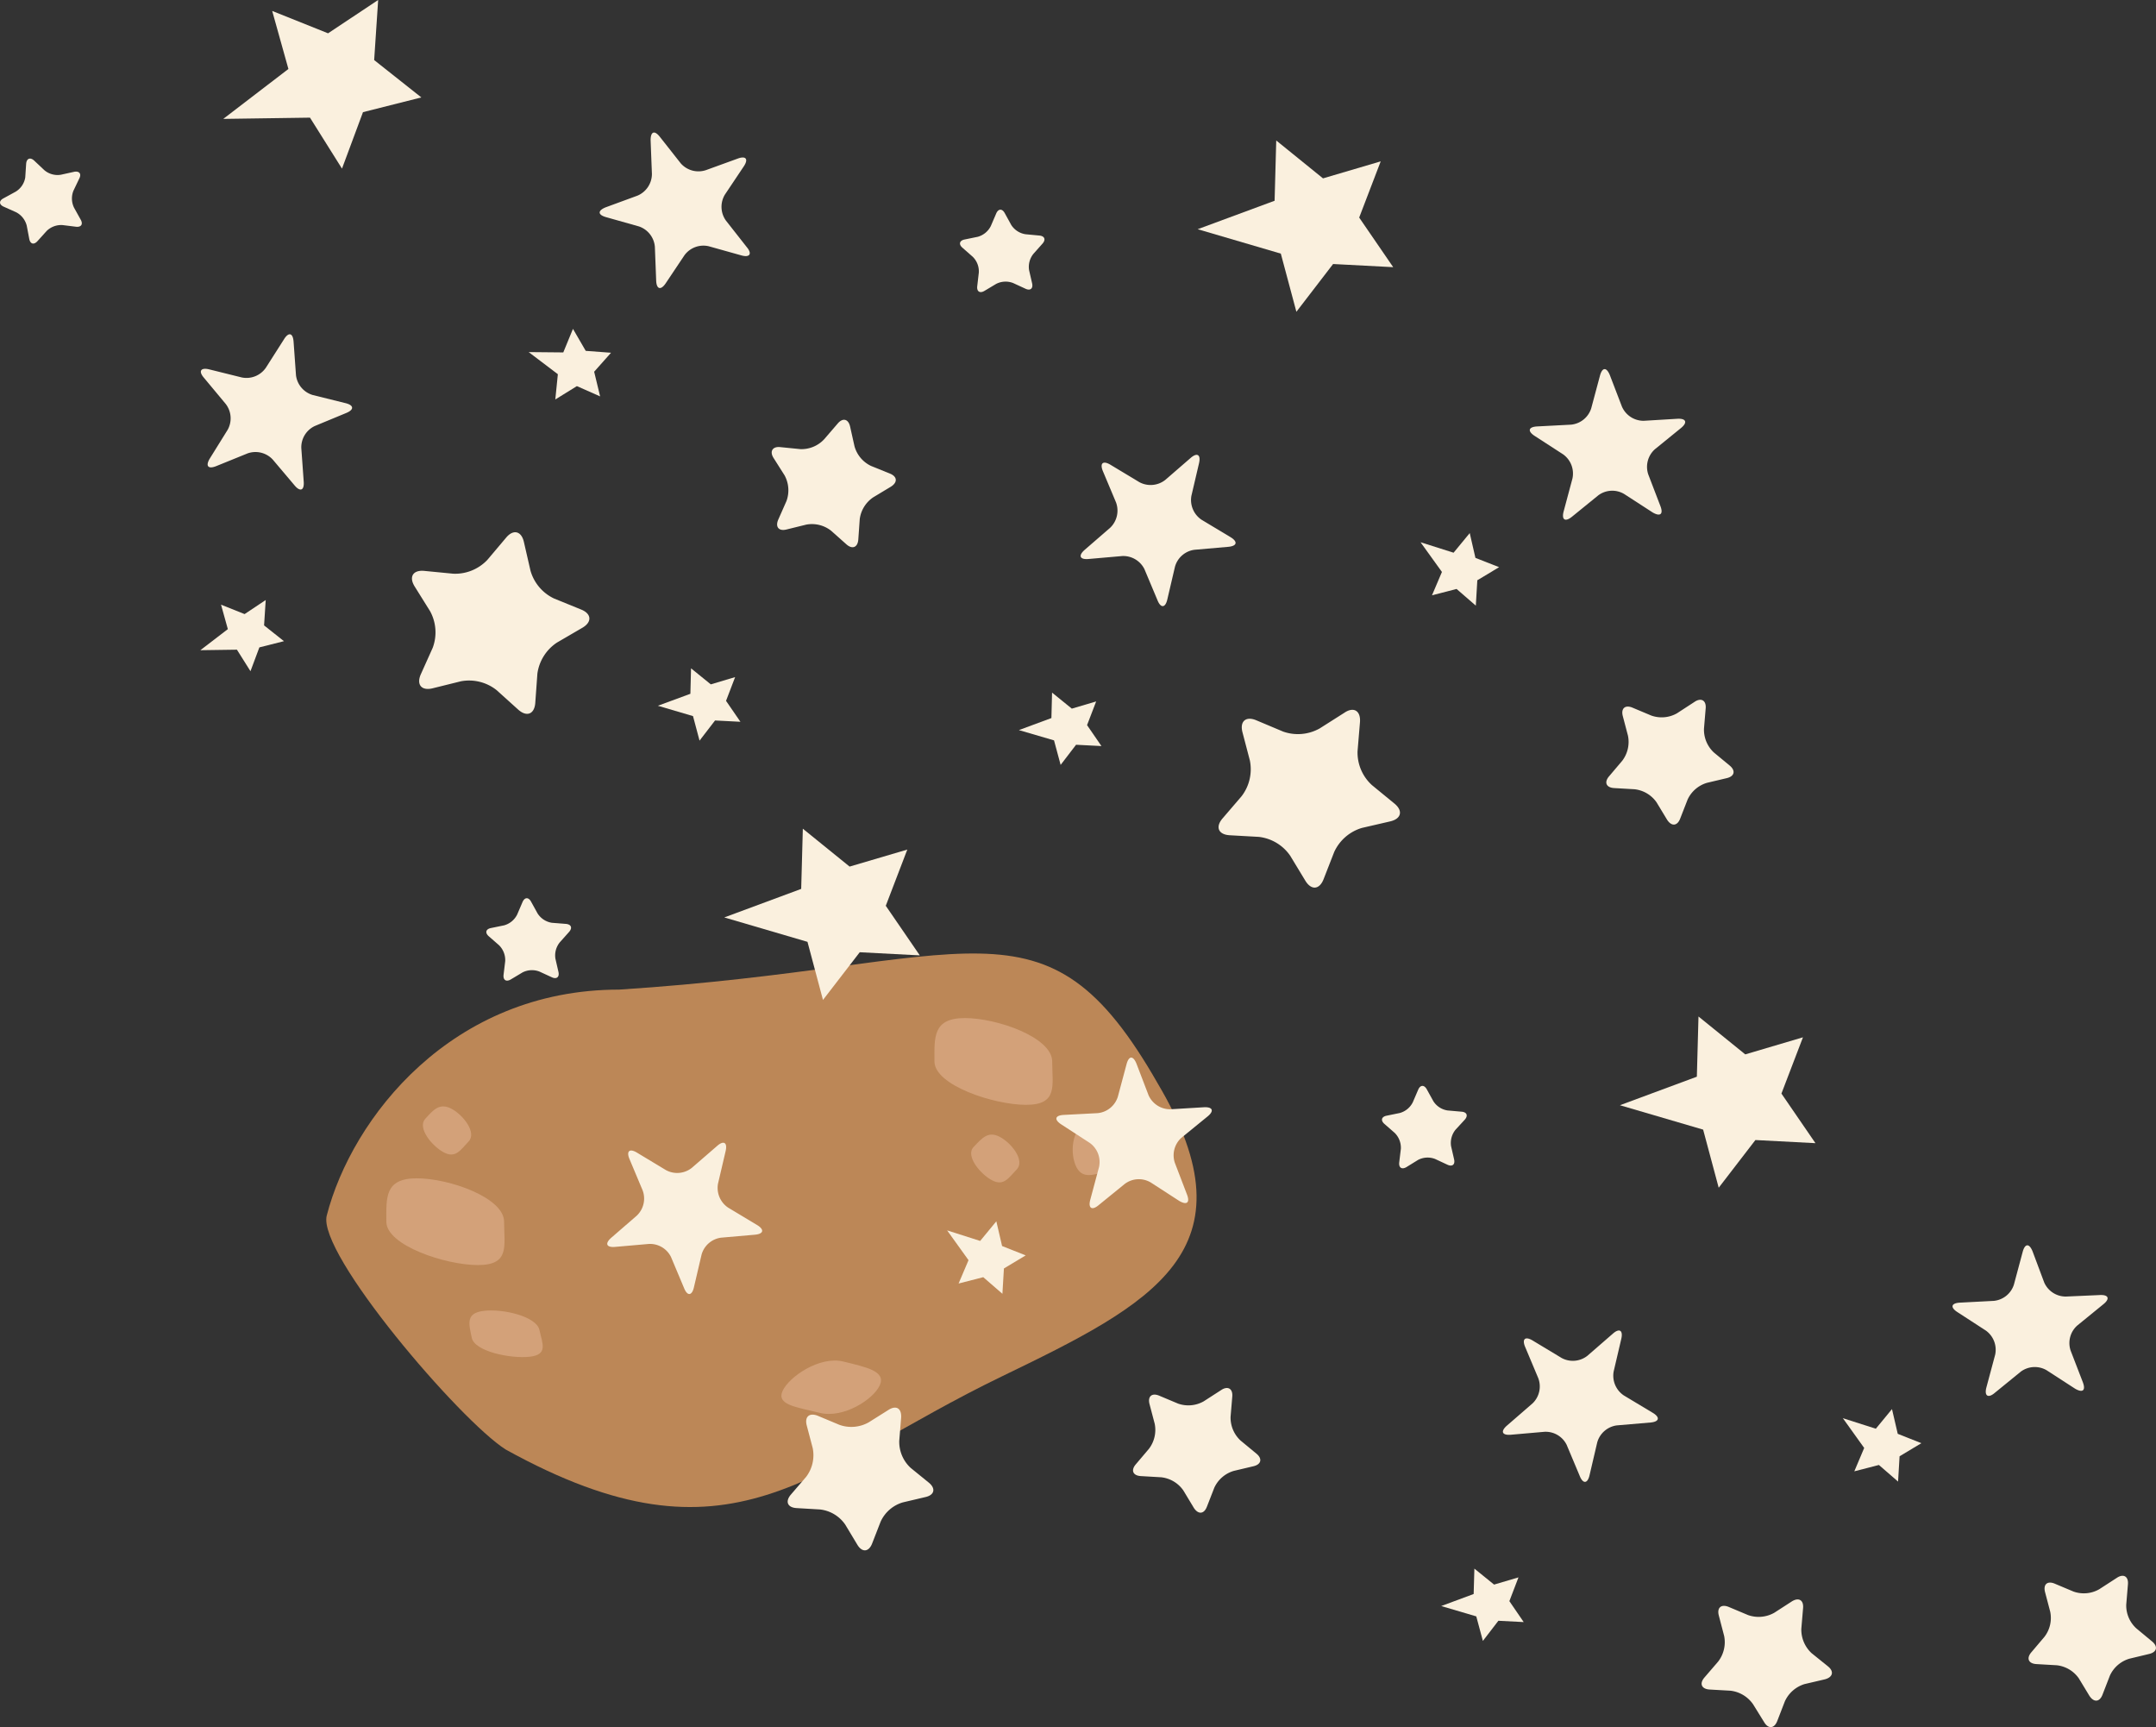 <svg id="图层_1" data-name="图层 1" xmlns="http://www.w3.org/2000/svg" viewBox="0 0 329.59 263.96"><rect x="0" y="0" width="329.59" height="263.96" fill="#333333" stroke="none"/><defs><style>.cls-1{fill:#bc8757;}.cls-2{fill:#d3a179;}.cls-3{fill:#faf0de;}</style></defs><title>asteroids</title><path class="cls-1" d="M177,165.61c-17.34-30.35-27.8-17.87-82.35-14.37-25.62,0-40.85,19.61-44.7,34.53-1.49,5.77,20.35,31.32,27.36,35.76,34.68,19.17,46.34,3.07,75.85-11.18C176.09,199.26,192.14,191.17,177,165.61Z"/><path class="cls-2" d="M160.85,162.22c0,3.66.94,6.63-4,6.63s-14-3-14-6.63-.31-6.63,4.65-6.63S160.85,158.56,160.85,162.22Z"/><path class="cls-2" d="M170.33,178.6c-2.68.8-4.66,1.82-5.74-.16s-.86-6.21,1.82-7,4.79-1.57,5.88.41S173,177.8,170.33,178.6Z"/><path class="cls-2" d="M155.44,178.71c-1.28,1.34-2,2.61-3.79,1.67s-4.1-3.74-2.82-5.08,2.2-2.5,4-1.56S156.72,177.36,155.44,178.71Z"/><path class="cls-2" d="M77.06,186.71c0,3.67.94,6.63-4,6.63s-14-3-14-6.63-.31-6.63,4.66-6.63S77.06,183.05,77.06,186.71Z"/><path class="cls-2" d="M125.34,215.93c-3.59-.89-6.69-1.21-5.7-3.37s5.68-5.36,9.27-4.48,6.56,1.48,5.58,3.64S128.93,216.81,125.34,215.93Z"/><path class="cls-2" d="M82.47,203.27c.45,2.11,1.35,3.76-1.51,4.08s-8.4-.79-8.84-2.9-1-3.79,1.88-4.12S82,201.16,82.47,203.27Z"/><path class="cls-2" d="M71.64,174.45c-1.27,1.34-2,2.61-3.79,1.67S63.76,172.38,65,171s2.2-2.5,4-1.56S72.92,173.1,71.64,174.45Z"/><path class="cls-3" d="M256.43,64c1.34-.07,1.58.57.54,1.42l-4,3.25a3.62,3.62,0,0,0-1,3.83l1.85,4.82c.49,1.25,0,1.68-1.17,1l-4.34-2.81a3.57,3.57,0,0,0-4,.21l-4,3.25c-1.05.85-1.62.47-1.27-.83l1.34-5a3.61,3.61,0,0,0-1.42-3.7l-4.34-2.81c-1.13-.73-1-1.39.39-1.46l5.16-.27a3.6,3.6,0,0,0,3.08-2.49l1.34-5c.35-1.3,1-1.33,1.51-.08l1.85,4.82a3.61,3.61,0,0,0,3.33,2.16Z"/><path class="cls-3" d="M158.9,36c.81.08,1,.63.47,1.23L158,38.77a3.17,3.17,0,0,0-.68,2.53l.46,2c.18.8-.28,1.17-1,.83l-1.89-.87a3.17,3.17,0,0,0-2.61.13l-1.79,1.07c-.7.41-1.19.09-1.1-.71l.24-2.07a3.12,3.12,0,0,0-.93-2.44l-1.57-1.38c-.61-.53-.46-1.1.34-1.26l2-.41a3.18,3.18,0,0,0,2-1.65l.82-1.91c.32-.75.91-.78,1.3-.07l1,1.82a3.15,3.15,0,0,0,2.2,1.42Z"/><polygon class="cls-3" points="218.91 90.98 220.43 87.41 217.16 82.87 222.21 84.47 224.68 81.47 225.55 85.26 229.17 86.68 225.84 88.68 225.61 92.56 222.67 90.01 218.91 90.98"/><path class="cls-3" d="M182,70c1-.88,1.6-.53,1.3.78l-1.17,5a3.63,3.63,0,0,0,1.55,3.65l4.43,2.66c1.15.7,1,1.36-.34,1.48l-5.15.45a3.58,3.58,0,0,0-3,2.59l-1.17,5c-.3,1.31-1,1.37-1.5.13l-2-4.76a3.61,3.61,0,0,0-3.4-2l-5.14.45c-1.34.12-1.61-.51-.59-1.4l3.9-3.38a3.63,3.63,0,0,0,.89-3.86l-2-4.76c-.52-1.24,0-1.69,1.15-1l4.42,2.66a3.62,3.62,0,0,0,3.95-.34Z"/><path class="cls-3" d="M205.5,108.94c1.46-1,2.54-.29,2.4,1.44l-.37,4.44a6.73,6.73,0,0,0,2.19,5.16l3.44,2.82c1.35,1.1,1.07,2.33-.63,2.73l-4.33,1a6.78,6.78,0,0,0-4.24,3.68l-1.62,4.15c-.63,1.62-1.88,1.73-2.79.24l-2.31-3.81a6.75,6.75,0,0,0-4.8-2.89l-4.45-.25c-1.74-.1-2.23-1.26-1.09-2.58l2.9-3.38a6.76,6.76,0,0,0,1.27-5.46l-1.13-4.31c-.44-1.68.51-2.51,2.11-1.84l4.11,1.73a6.8,6.8,0,0,0,5.59-.49Z"/><path class="cls-3" d="M259.07,107.25c1-.66,1.78-.2,1.68,1l-.26,3.11A4.76,4.76,0,0,0,262,115l2.42,2c.94.78.74,1.64-.44,1.92l-3,.71a4.74,4.74,0,0,0-3,2.58l-1.13,2.9c-.44,1.14-1.32,1.22-2,.17l-1.61-2.66a4.74,4.74,0,0,0-3.37-2l-3.11-.18c-1.22-.07-1.57-.88-.77-1.81l2-2.36a4.76,4.76,0,0,0,.88-3.83l-.79-3c-.31-1.18.36-1.76,1.48-1.29l2.88,1.21a4.74,4.74,0,0,0,3.91-.34Z"/><polygon class="cls-3" points="162.14 116.9 161.13 113.15 155.76 111.58 160.73 109.74 160.83 105.85 163.85 108.3 167.57 107.2 166.18 110.82 168.38 114.02 164.5 113.82 162.14 116.9"/><polygon class="cls-3" points="198.18 47.65 195.8 38.76 183.09 35.03 194.85 30.68 195.1 21.47 202.25 27.26 211.07 24.66 207.78 33.25 212.98 40.83 203.79 40.35 198.18 47.65"/><path class="cls-3" d="M112.77,24.24c1.26-.47,1.68.07.93,1.19l-2.87,4.29a3.61,3.61,0,0,0,.15,4l3.19,4.06c.84,1,.46,1.62-.84,1.25l-5-1.4A3.6,3.6,0,0,0,104.64,39l-2.87,4.29c-.75,1.12-1.41.93-1.46-.41l-.2-5.17a3.6,3.6,0,0,0-2.45-3.11l-5-1.41c-1.29-.36-1.32-1-.06-1.51l4.85-1.78a3.61,3.61,0,0,0,2.21-3.3l-.2-5.16c0-1.34.59-1.58,1.42-.52l3.2,4.06A3.61,3.61,0,0,0,107.92,26Z"/><path class="cls-3" d="M11.32,26.26c.8-.16,1.16.3.81,1l-.9,1.88a3.2,3.2,0,0,0,.1,2.62l1,1.8c.41.71.08,1.19-.73,1.09L9.58,34.4a3.17,3.17,0,0,0-2.46.91L5.73,36.85c-.55.61-1.11.45-1.26-.35l-.38-2a3.18,3.18,0,0,0-1.62-2.06l-1.9-.85c-.74-.33-.76-.92,0-1.3l1.83-1a3.13,3.13,0,0,0,1.46-2.17L4,25c.08-.81.64-1,1.23-.45L6.77,26a3.13,3.13,0,0,0,2.51.71Z"/><polygon class="cls-3" points="84.89 61.05 85.28 57.19 80.82 53.81 86.11 53.86 87.59 50.26 89.54 53.62 93.41 53.91 90.83 56.81 91.74 60.58 88.19 59.01 84.89 61.05"/><path class="cls-3" d="M43.41,51.86c.71-1.15,1.37-1,1.47.36l.37,5.15a3.61,3.61,0,0,0,2.56,3l5,1.24c1.31.32,1.36,1,.11,1.51L48.14,65.1a3.59,3.59,0,0,0-2.08,3.36l.37,5.15c.1,1.35-.54,1.6-1.4.57L41.7,70.24a3.6,3.6,0,0,0-3.85-.95l-4.78,1.94c-1.25.51-1.69,0-1-1.15l2.73-4.39a3.6,3.6,0,0,0-.29-3.95l-3.33-4c-.87-1-.51-1.61.8-1.29l5,1.24a3.6,3.6,0,0,0,3.67-1.5Z"/><path class="cls-3" d="M77.37,82.17c1.12-1.34,2.35-1,2.72.67l1,4.35a6.74,6.74,0,0,0,3.61,4.28l4.13,1.68c1.61.65,1.7,1.91.2,2.79L85.15,98.2a6.8,6.8,0,0,0-3,4.76l-.32,4.44c-.12,1.74-1.29,2.22-2.6,1.06l-3.33-3a6.77,6.77,0,0,0-5.44-1.34l-4.32,1.07c-1.7.42-2.51-.55-1.81-2.14L66.15,99a6.75,6.75,0,0,0-.4-5.59l-2.36-3.78c-.92-1.48-.25-2.55,1.48-2.38l4.43.43a6.79,6.79,0,0,0,5.2-2.11Z"/><path class="cls-3" d="M128.05,64.74c.79-.94,1.65-.72,1.91.47l.67,3a4.73,4.73,0,0,0,2.53,3l2.89,1.17c1.13.46,1.19,1.34.14,2L133.5,76a4.76,4.76,0,0,0-2.07,3.33l-.22,3.12c-.09,1.21-.91,1.55-1.82.74l-2.34-2.08a4.73,4.73,0,0,0-3.81-.93l-3,.74c-1.18.3-1.75-.38-1.27-1.5l1.26-2.85a4.79,4.79,0,0,0-.29-3.92L118.26,70c-.64-1-.17-1.79,1-1.67l3.1.31A4.74,4.74,0,0,0,126,67.12Z"/><polygon class="cls-3" points="38.29 102.58 36.22 99.29 30.63 99.37 34.83 96.15 33.79 92.41 37.39 93.85 40.62 91.7 40.37 95.58 43.41 97.99 39.65 98.94 38.29 102.58"/><polygon class="cls-3" points="52.28 25.77 47.39 17.98 34.13 18.17 44.09 10.54 41.61 1.67 50.15 5.09 57.81 0 57.2 9.18 64.41 14.89 55.49 17.14 52.28 25.77"/><path class="cls-3" d="M184.05,169.22c1.35-.07,1.59.57.55,1.41l-4,3.26a3.6,3.6,0,0,0-1,3.82l1.85,4.83c.49,1.25,0,1.68-1.17,1l-4.34-2.81a3.57,3.57,0,0,0-4,.21l-4,3.25c-1,.84-1.62.48-1.27-.83l1.34-5a3.58,3.58,0,0,0-1.42-3.69l-4.34-2.82c-1.13-.73-1-1.39.39-1.46l5.16-.27a3.6,3.6,0,0,0,3.08-2.49l1.34-5c.35-1.3,1-1.33,1.51-.08l1.85,4.83a3.62,3.62,0,0,0,3.33,2.15Z"/><path class="cls-3" d="M86.53,141.2c.81.08,1,.62.47,1.22L85.59,144a3.17,3.17,0,0,0-.68,2.53l.46,2c.18.79-.28,1.16-1,.83l-1.89-.87a3.17,3.17,0,0,0-2.61.13l-1.79,1.07c-.7.41-1.19.09-1.1-.71l.25-2.07a3.2,3.2,0,0,0-.94-2.45l-1.57-1.37c-.61-.54-.46-1.1.34-1.26l2-.41a3.18,3.18,0,0,0,2-1.65l.82-1.91c.32-.75.91-.78,1.3-.07l1,1.81a3.16,3.16,0,0,0,2.2,1.43Z"/><polygon class="cls-3" points="146.54 196.16 148.06 192.59 144.79 188.04 149.84 189.65 152.31 186.65 153.19 190.43 156.8 191.86 153.47 193.86 153.24 197.73 150.31 195.19 146.54 196.16"/><path class="cls-3" d="M109.63,175.13c1-.88,1.6-.53,1.3.78l-1.17,5a3.63,3.63,0,0,0,1.55,3.65l4.43,2.66c1.15.7,1,1.36-.34,1.48l-5.15.45a3.58,3.58,0,0,0-3,2.59l-1.17,5c-.3,1.31-1,1.37-1.5.13l-2-4.76a3.58,3.58,0,0,0-3.39-2l-5.15.45c-1.34.12-1.61-.51-.59-1.4l3.9-3.38a3.59,3.59,0,0,0,.89-3.86l-2-4.76c-.53-1.24,0-1.69,1.14-1l4.43,2.67a3.6,3.6,0,0,0,3.94-.34Z"/><path class="cls-3" d="M135.83,215.47c1.18-.75,2-.23,1.93,1.16l-.29,3.57a5.42,5.42,0,0,0,1.75,4.14L142,226.6c1.08.89.85,1.88-.51,2.19l-3.48.82a5.41,5.41,0,0,0-3.39,2.95l-1.3,3.34c-.51,1.3-1.52,1.39-2.25.19L129.21,233a5.41,5.41,0,0,0-3.86-2.31l-3.57-.21c-1.39-.08-1.79-1-.87-2.07l2.33-2.71a5.47,5.47,0,0,0,1-4.39l-.91-3.45c-.36-1.36.41-2,1.7-1.48l3.3,1.38a5.41,5.41,0,0,0,4.48-.39Z"/><path class="cls-3" d="M186.7,212.43c1-.66,1.78-.2,1.68,1l-.26,3.11a4.77,4.77,0,0,0,1.53,3.62l2.42,2c.94.77.74,1.64-.44,1.92l-3,.71a4.76,4.76,0,0,0-3,2.58l-1.13,2.9c-.44,1.14-1.32,1.22-2,.17l-1.61-2.67a4.76,4.76,0,0,0-3.37-2l-3.11-.18c-1.22-.07-1.57-.88-.77-1.81l2-2.36a4.76,4.76,0,0,0,.88-3.83l-.79-3c-.31-1.18.36-1.76,1.48-1.29l2.88,1.21a4.74,4.74,0,0,0,3.91-.34Z"/><polygon class="cls-3" points="106.94 113.19 105.94 109.44 100.57 107.86 105.54 106.03 105.64 102.14 108.66 104.59 112.38 103.48 110.99 107.11 113.19 110.31 109.31 110.11 106.94 113.19"/><polygon class="cls-3" points="125.81 152.82 123.44 143.94 110.72 140.21 122.48 135.85 122.73 126.65 129.88 132.44 138.7 129.84 135.41 138.43 140.61 146.01 131.43 145.53 125.81 152.82"/><path class="cls-3" d="M321,197.92c1.34-.07,1.59.57.54,1.41l-4,3.26a3.59,3.59,0,0,0-1,3.82l1.86,4.82c.48,1.26,0,1.69-1.18,1l-4.34-2.81a3.59,3.59,0,0,0-3.95.2l-4,3.26c-1,.85-1.61.47-1.27-.83l1.34-5a3.61,3.61,0,0,0-1.42-3.7l-4.33-2.81c-1.14-.73-1-1.39.39-1.46l5.16-.27a3.59,3.59,0,0,0,3.07-2.49l1.34-5c.35-1.3,1-1.33,1.51-.08L312.5,196a3.6,3.6,0,0,0,3.32,2.15Z"/><path class="cls-3" d="M223.45,169.9c.81.07,1,.62.47,1.22l-1.41,1.53a3.21,3.21,0,0,0-.68,2.53l.46,2c.18.79-.27,1.16-1,.83l-1.89-.88a3.16,3.16,0,0,0-2.62.14L215,178.37c-.7.41-1.19.09-1.1-.72l.25-2.06a3.2,3.2,0,0,0-.94-2.45l-1.57-1.37c-.61-.54-.46-1.1.34-1.26l2-.41a3.16,3.16,0,0,0,2-1.65l.82-1.91c.32-.75.91-.78,1.31-.07l1,1.81a3.12,3.12,0,0,0,2.19,1.43Z"/><polygon class="cls-3" points="283.47 224.86 284.98 221.29 281.72 216.74 286.76 218.35 289.23 215.35 290.11 219.13 293.72 220.56 290.39 222.56 290.16 226.43 287.23 223.89 283.47 224.86"/><path class="cls-3" d="M246.55,203.83c1-.89,1.6-.53,1.3.78l-1.17,5a3.63,3.63,0,0,0,1.55,3.65l4.43,2.66c1.15.69,1,1.36-.34,1.48l-5.15.44a3.61,3.61,0,0,0-3,2.6l-1.17,5c-.3,1.32-1,1.38-1.5.14l-2-4.76a3.58,3.58,0,0,0-3.39-2l-5.15.45c-1.34.11-1.61-.51-.59-1.4l3.9-3.38a3.59,3.59,0,0,0,.89-3.86l-2-4.76c-.53-1.24,0-1.69,1.14-1l4.43,2.67a3.6,3.6,0,0,0,3.94-.34Z"/><path class="cls-3" d="M273.91,244.75c1.06-.67,1.83-.21,1.73,1l-.27,3.19a4.9,4.9,0,0,0,1.57,3.71l2.48,2c1,.79.77,1.68-.45,2l-3.12.73a4.89,4.89,0,0,0-3,2.64l-1.16,3c-.45,1.17-1.36,1.25-2,.18L268,260.47a4.89,4.89,0,0,0-3.45-2.08l-3.19-.18c-1.25-.07-1.61-.91-.79-1.85l2.09-2.43a4.84,4.84,0,0,0,.91-3.92l-.81-3.1c-.32-1.21.36-1.8,1.52-1.32l2.95,1.24a4.86,4.86,0,0,0,4-.35Z"/><path class="cls-3" d="M323.62,241.13c1-.66,1.78-.21,1.68,1l-.26,3.11a4.74,4.74,0,0,0,1.54,3.62l2.41,2c.94.78.74,1.63-.44,1.91l-3,.72a4.77,4.77,0,0,0-3,2.57L321.41,259c-.44,1.14-1.32,1.21-2,.17l-1.62-2.67a4.75,4.75,0,0,0-3.37-2l-3.11-.18c-1.22-.07-1.57-.88-.77-1.81l2-2.36a4.73,4.73,0,0,0,.88-3.83l-.79-3c-.31-1.19.36-1.76,1.48-1.29l2.88,1.21a4.74,4.74,0,0,0,3.91-.35Z"/><polygon class="cls-3" points="226.69 250.78 225.68 247.03 220.32 245.45 225.28 243.61 225.39 239.73 228.4 242.17 232.13 241.07 230.74 244.7 232.93 247.9 229.06 247.7 226.69 250.78"/><polygon class="cls-3" points="262.74 181.52 260.36 172.64 247.64 168.91 259.4 164.55 259.65 155.35 266.8 161.14 275.62 158.53 272.33 167.13 277.53 174.71 268.35 174.23 262.74 181.52"/></svg>